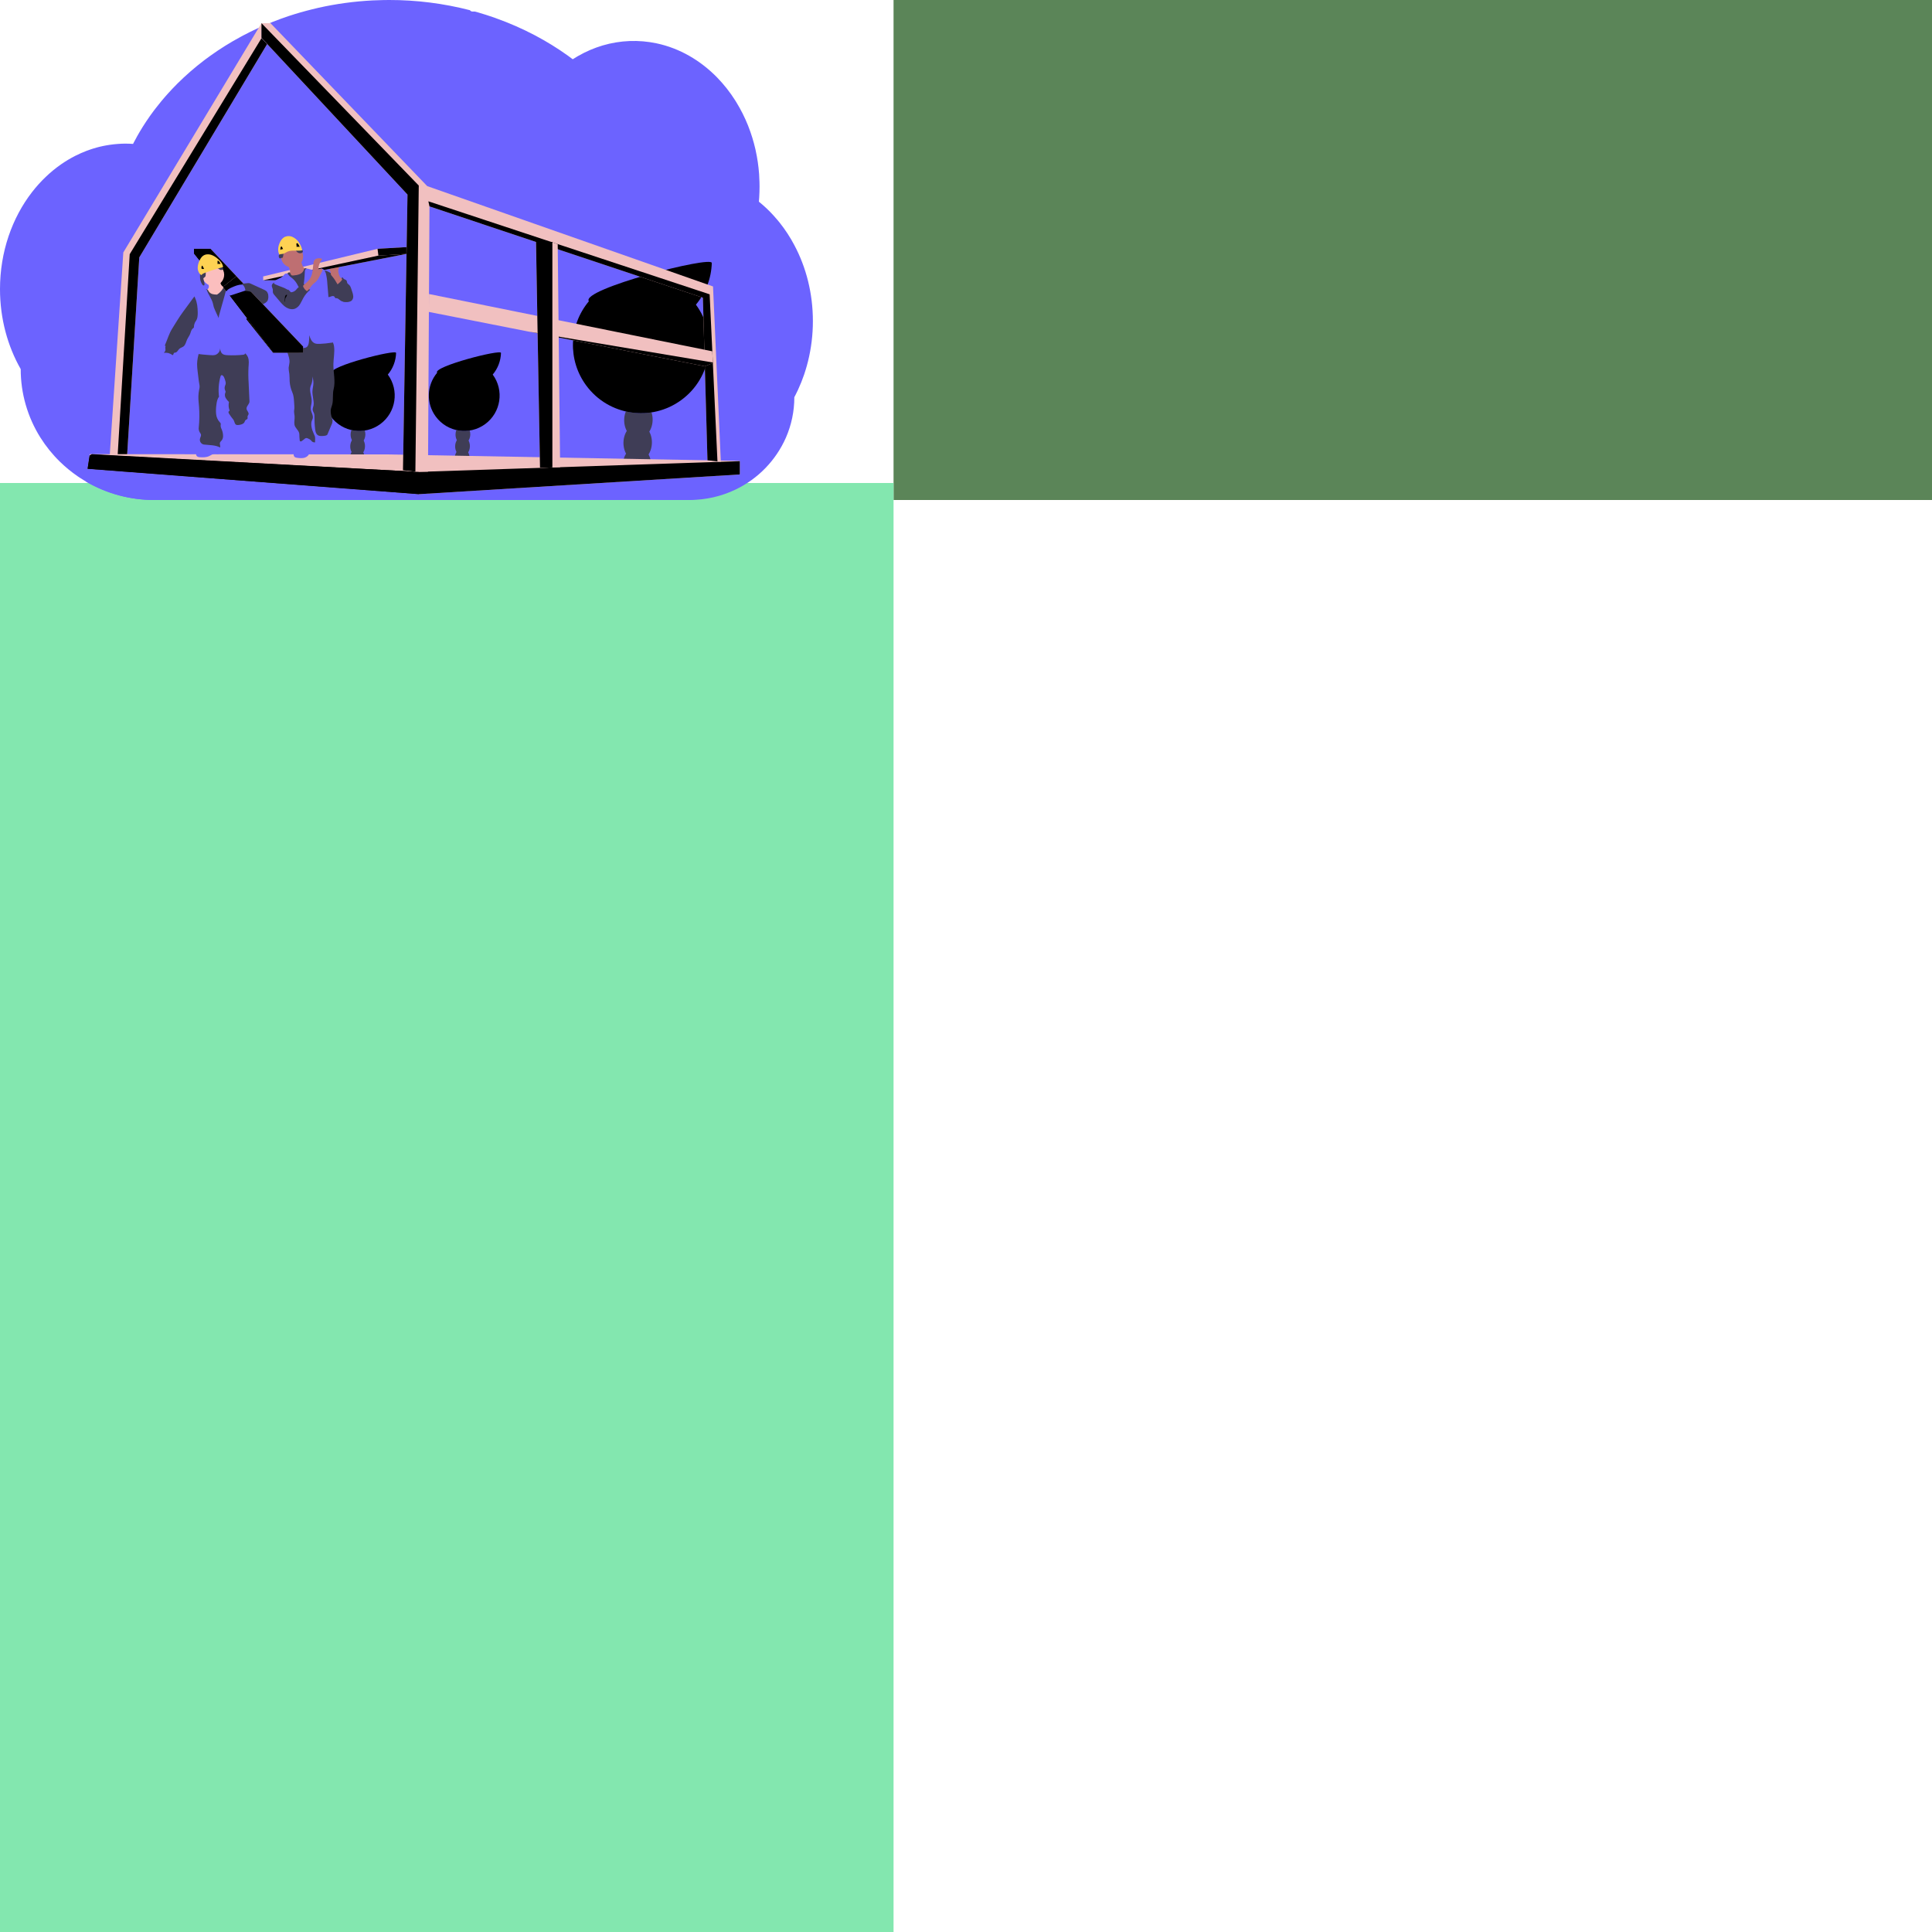 <?xml version="1.0" encoding="UTF-8" standalone="no"?>
<!DOCTYPE svg PUBLIC "-//W3C//DTD SVG 1.1//EN" "http://www.w3.org/Graphics/SVG/1.1/DTD/svg11.dtd">
<svg version="1.1" xmlns="http://www.w3.org/2000/svg" xmlns:xlink="http://www.w3.org/1999/xlink" preserveAspectRatio="xMidYMid meet" viewBox="0 0 640 640" width="640" height="640"><defs><path d="M256.73 161.47C259.14 161.22 260.71 163.4 261.71 165.3C261.79 165.44 262.02 165.34 261.94 165.2C260.9 163.2 259.23 160.93 256.69 161.22C256.52 161.23 256.56 161.49 256.73 161.47Z" id="a7R6VvZZcD"></path><path d="M256.73 161.47C259.14 161.22 260.71 163.4 261.71 165.3C261.79 165.44 262.02 165.34 261.94 165.2C260.9 163.2 259.23 160.93 256.69 161.22C256.52 161.23 256.56 161.49 256.73 161.47Z" id="b1kIxQNBiL"></path><path d="M640 0L640 165.63L296 165.63L296 0L640 0Z" id="c1hk9uG6HS"></path><path d="M296 160L296 640L0 640L0 160L296 160Z" id="mWAKBluBI"></path><path d="M267.66 119.7C267.12 121.9 266.53 123.58 266.4 124.01C265.81 125.74 265.13 127.45 264.36 129.11C263.78 130.37 263.25 131.34 263.13 131.58C263.14 136.19 262.19 140.74 260.35 144.96C257.02 152.52 251.08 158.64 243.62 162.19C238.95 164.42 233.85 165.59 228.68 165.62C210.92 165.62 68.88 165.62 51.12 165.62C43.22 165.64 35.46 163.56 28.62 159.61C28.61 159.6 28.53 159.55 28.52 159.55C27.06 158.69 25.95 157.92 25.67 157.74C23.59 156.3 21.63 154.69 19.82 152.92C17.37 150.53 15.22 147.85 13.39 144.96C9.12 138.16 6.85 130.3 6.86 122.27C2.53 114.67 0 105.56 0 95.78C0 83.43 4.01 72.17 10.61 63.64C11.99 61.86 13.49 60.19 15.12 58.63C16.72 57.09 18.44 55.68 20.27 54.41C21.73 53.4 23.26 52.48 24.84 51.67C25.5 51.33 26.17 51.01 26.84 50.72C27.43 50.46 28.03 50.21 28.64 49.98C29.73 49.57 30.62 49.3 30.85 49.22C31.96 48.87 32.83 48.67 33.05 48.61C34.65 48.22 35.98 48.04 36.31 47.98C37.22 47.84 38.14 47.75 39.05 47.68C39.78 47.62 40.51 47.59 41.25 47.58C41.29 47.58 41.61 47.58 41.65 47.58C42.46 47.58 43.27 47.62 44.08 47.67C44.16 47.5 44.25 47.33 44.34 47.16C44.66 46.55 44.99 45.94 45.32 45.35C45.32 45.34 45.32 45.34 45.32 45.33C45.38 45.23 45.44 45.13 45.5 45.02C45.77 44.54 46.05 44.06 46.33 43.58C46.47 43.35 46.6 43.13 46.73 42.92C46.76 42.87 46.79 42.81 46.83 42.76C47.03 42.42 47.2 42.15 47.24 42.08C47.95 40.95 48.68 39.84 49.45 38.75C49.56 38.59 49.63 38.49 49.64 38.47C49.76 38.31 49.87 38.14 50 37.97C50.32 37.53 50.64 37.09 50.97 36.65C51.2 36.34 51.43 36.03 51.67 35.74C52.56 34.6 53.32 33.68 53.5 33.45C54.44 32.31 55.26 31.42 55.45 31.2C55.54 31.09 55.63 30.99 55.73 30.89C55.79 30.82 56.12 30.47 56.71 29.83C56.71 29.83 56.71 29.83 56.71 29.83C56.75 29.78 56.79 29.73 56.84 29.68C56.84 29.68 56.84 29.68 56.84 29.68C56.96 29.56 57.07 29.43 57.19 29.31C57.72 28.76 58.26 28.21 58.79 27.67C61.54 24.94 64.47 22.39 67.55 20.04C67.67 19.95 67.8 19.85 67.92 19.76C68.5 19.33 69.09 18.89 69.68 18.47C72.92 16.14 76.31 14.03 79.83 12.14C80.07 12 80.32 11.87 80.57 11.74C83.72 10.07 86.96 8.58 90.28 7.27C92.09 6.55 93.94 5.88 95.8 5.26C97.04 4.86 98.28 4.47 99.54 4.11C102.5 3.26 104.9 2.73 105.49 2.58C111.38 1.26 117.36 0.45 123.38 0.14C126.12 0 128.37 0.01 128.93 0C137.95 -0.01 146.94 1.13 155.68 3.38C155.86 3.66 156.18 3.82 156.51 3.82C156.58 3.82 157.2 3.82 157.28 3.82C157.61 3.91 157.94 4 158.28 4.09C160.14 4.63 161.98 5.22 163.79 5.85C164.06 5.95 164.21 6.01 164.24 6.02C168.71 7.61 173.06 9.52 177.26 11.73C181.04 13.73 184.68 15.97 188.15 18.46C188.95 19.04 189.57 19.51 189.73 19.63C190.68 19.02 191.46 18.58 191.66 18.46C194.18 17.03 196.85 15.89 199.63 15.06C205.44 13.34 211.59 13.1 217.52 14.36C225.12 15.98 232 19.98 237.56 25.67C239.82 28 241.84 30.55 243.57 33.3C243.7 33.5 243.82 33.69 243.94 33.9C245.43 36.33 246.71 38.88 247.77 41.52C247.81 41.62 247.85 41.71 247.88 41.81C248.86 44.29 249.64 46.84 250.24 49.44C250.26 49.57 250.3 49.7 250.32 49.83C250.88 52.34 251.25 54.89 251.45 57.46C251.45 57.55 251.45 57.64 251.47 57.74C251.61 59.73 251.6 61.36 251.61 61.76C251.61 62.98 251.57 64.18 251.5 65.37C251.5 65.5 251.48 65.64 251.47 65.77C251.45 66.12 251.42 66.46 251.39 66.81C253.13 68.21 254.77 69.76 256.27 71.42C257.27 72.51 258.01 73.45 258.21 73.68C260.11 76.06 261.78 78.61 263.19 81.31C267.06 88.61 269.28 97.19 269.28 106.38C269.28 110.87 268.74 115.34 267.66 119.7Z" id="b8ShTvnq4"></path><path d="M228.68 165.63C210.92 165.63 68.88 165.63 51.12 165.63C43.22 165.65 35.46 163.57 28.62 159.61C28.61 159.61 28.53 159.56 28.52 159.56C31.21 158.57 36.08 157.66 42.71 156.83C42.71 156.83 42.71 156.83 42.71 156.83C42.89 156.81 42.99 156.79 43.01 156.79C45.98 156.43 49.3 156.08 52.93 155.76C53.02 155.76 53.12 155.74 53.21 155.73C53.21 155.73 53.21 155.73 53.21 155.73C57.53 155.35 61.48 155.08 62.4 155.01C62.51 155.01 62.61 154.99 62.71 154.99C63.96 154.9 65.24 154.81 66.55 154.73L66.55 154.73C66.85 154.71 67.01 154.7 67.05 154.7C76.55 154.11 87.35 153.64 99.06 153.33C99.06 153.33 99.07 153.33 99.07 153.33C101.53 153.26 103.54 153.22 104.04 153.21C106.84 153.14 109.13 153.1 109.7 153.09C111.15 153.06 112.63 153.04 114.11 153.01C114.11 153.01 114.14 153.01 114.14 153.01C120.82 152.91 127.71 152.86 134.76 152.86C152.2 152.86 168.68 153.18 183.28 153.75C183.28 153.75 183.31 153.75 183.32 153.75C185.56 153.84 187.77 153.93 189.92 154.03C190.1 154.04 191.56 154.11 191.75 154.12C194.17 154.23 196.53 154.36 198.83 154.49C198.83 154.49 198.83 154.49 198.83 154.49C225.88 156.03 243.45 158.53 243.45 161.35C243.45 162.91 238.07 164.37 228.68 165.63Z" id="d10eWFQ2r6"></path><path d="M155.45 152.55C153.06 152.17 151.13 151.93 150.65 151.86C150.65 151.8 150.65 151.73 150.65 151.66C150.66 150.98 150.86 150.31 151.22 149.72C151.69 148.98 152.4 148.51 153.19 148.54C153.98 148.56 154.67 149.07 155.09 149.84C155.41 150.45 155.56 151.13 155.53 151.81C155.52 152.06 155.5 152.3 155.45 152.55Z" id="b2jV0JCN1z"></path><path d="M153.32 144.63C154.67 144.67 155.72 146.14 155.66 147.91C155.61 149.67 154.47 151.07 153.12 151.03C151.77 150.99 150.72 149.52 150.77 147.75C150.83 145.98 151.97 144.58 153.32 144.63Z" id="ai1hKmhkH"></path><path d="M153.44 140.71C154.79 140.76 155.84 142.22 155.79 143.99C155.73 145.76 154.59 147.16 153.24 147.12C151.89 147.07 150.84 145.6 150.9 143.84C150.95 142.07 152.09 140.67 153.44 140.71Z" id="b6fCpCbjgI"></path><path d="M153.57 136.8C154.92 136.84 155.97 138.31 155.91 140.08C155.85 141.85 154.71 143.24 153.36 143.2C152.01 143.16 150.96 141.69 151.02 139.92C151.08 138.15 152.22 136.76 153.57 136.8Z" id="b1mAac6NGL"></path><path d="M153.69 132.88C155.04 132.93 156.09 134.39 156.03 136.16C155.98 137.93 154.84 139.33 153.49 139.29C152.14 139.24 151.09 137.78 151.14 136.01C151.2 134.24 152.34 132.84 153.69 132.88Z" id="b3tQgn6Kc"></path><path d="M144.4 107.63C144.83 107.58 146.98 107.29 150.86 106.78C146.69 106.68 144.37 106.62 143.9 106.61C142.65 103.64 142.68 100.28 143.97 97.32C144.59 97.66 147.64 99.38 153.15 102.45C148.11 98.5 145.31 96.3 144.75 95.86C148.15 90.35 155.37 88.65 160.88 92.05C166.39 95.46 168.09 102.68 164.69 108.19C164.39 108.68 164.05 109.14 163.68 109.58C164.18 110.26 164.61 110.99 164.95 111.76C164.39 112.03 161.56 113.39 156.47 115.83C161.87 114.2 164.87 113.3 165.47 113.12C166.62 116.92 165.77 121.04 163.22 124.08C167.06 129.29 165.95 136.63 160.74 140.47C155.53 144.31 148.19 143.2 144.35 137.99C141.13 133.63 141.32 127.64 144.8 123.49C141.59 119.14 141.78 113.15 145.26 109C144.94 108.57 144.65 108.11 144.4 107.63Z" id="dNUkYeoze"></path><path d="M163.22 124.08C167.06 129.29 165.95 136.63 160.74 140.47C155.53 144.31 148.19 143.2 144.35 137.99C141.13 133.63 141.32 127.64 144.8 123.49C143.3 121.45 166 115.6 165.96 116.91C165.88 119.54 164.92 122.07 163.22 124.08Z" id="bDsQOIlbZ"></path><path d="M120.7 152.55C118.31 152.17 116.38 151.93 115.9 151.86C115.9 151.8 115.9 151.73 115.9 151.66C115.91 150.98 116.11 150.31 116.47 149.72C116.94 148.98 117.65 148.51 118.44 148.54C119.23 148.56 119.91 149.07 120.34 149.84C120.66 150.45 120.81 151.13 120.78 151.81C120.77 152.06 120.75 152.3 120.7 152.55Z" id="k7ZdAps0BL"></path><path d="M118.57 144.63C119.92 144.67 120.97 146.14 120.91 147.91C120.85 149.67 119.71 151.07 118.36 151.03C117.01 150.99 115.96 149.52 116.02 147.75C116.08 145.98 117.22 144.58 118.57 144.63Z" id="d5A7OYDSCk"></path><path d="M118.69 140.71C120.04 140.76 121.09 142.22 121.03 143.99C120.98 145.76 119.84 147.16 118.49 147.12C117.14 147.07 116.09 145.61 116.14 143.84C116.2 142.07 117.34 140.67 118.69 140.71Z" id="bOSzyiWF8"></path><path d="M118.81 136.8C120.16 136.84 121.21 138.31 121.16 140.08C121.1 141.85 119.96 143.24 118.61 143.2C117.26 143.16 116.21 141.69 116.27 139.92C116.32 138.16 117.46 136.76 118.81 136.8Z" id="b2cHkbMa6"></path><path d="M118.94 132.89C120.29 132.93 121.34 134.4 121.28 136.16C121.22 137.93 120.08 139.33 118.73 139.29C117.38 139.25 116.33 137.78 116.39 136.01C116.45 134.24 117.59 132.84 118.94 132.89Z" id="a3HkaUk7Ld"></path><path d="M109.65 107.63C110.08 107.58 112.23 107.29 116.11 106.78C111.94 106.68 109.62 106.62 109.15 106.61C107.9 103.64 107.92 100.28 109.22 97.32C109.84 97.66 112.89 99.38 118.4 102.45C113.36 98.5 110.55 96.3 109.99 95.86C113.4 90.35 120.62 88.65 126.13 92.05C131.64 95.46 133.34 102.68 129.94 108.19C129.64 108.68 129.3 109.14 128.93 109.58C129.43 110.26 129.86 110.99 130.2 111.76C129.64 112.03 126.81 113.39 121.72 115.83C127.12 114.2 130.12 113.3 130.71 113.12C131.87 116.92 131.02 121.04 128.47 124.08C132.31 129.29 131.2 136.63 125.99 140.47C120.78 144.31 113.44 143.2 109.59 137.99C106.38 133.63 106.57 127.64 110.05 123.49C106.84 119.14 107.03 113.15 110.51 109C110.19 108.57 109.9 108.11 109.65 107.63Z" id="gvahMo575"></path><path d="M128.47 124.08C132.31 129.29 131.2 136.63 125.99 140.47C120.78 144.31 113.44 143.2 109.59 137.99C106.38 133.63 106.57 127.64 110.05 123.49C108.55 121.45 131.25 115.6 131.21 116.91C131.13 119.54 130.17 122.07 128.47 124.08Z" id="a4Q7dyX45U"></path><path d="M215.54 155.7C210.94 154.97 207.21 154.52 206.28 154.39C206.28 154.27 206.28 154.14 206.28 154.01C206.31 152.69 206.69 151.4 207.38 150.28C208.3 148.85 209.67 147.95 211.19 147.99C212.7 148.04 214.02 149.03 214.84 150.51C215.46 151.68 215.76 152.99 215.7 154.31C215.69 154.78 215.63 155.25 215.54 155.7Z" id="an4c9pS9e"></path><path d="M211.44 140.47C214.04 140.55 216.06 143.38 215.95 146.79C215.85 150.19 213.65 152.88 211.05 152.8C208.45 152.72 206.43 149.89 206.53 146.49C206.64 143.08 208.84 140.39 211.44 140.47Z" id="fh8wCaFoU"></path><path d="M211.68 132.94C214.28 133.02 216.3 135.85 216.19 139.25C216.08 142.66 213.89 145.35 211.29 145.27C208.69 145.18 206.66 142.36 206.77 138.95C206.88 135.55 209.08 132.85 211.68 132.94Z" id="ikb13Lbih"></path><path d="M211.92 125.4C214.52 125.48 216.54 128.31 216.43 131.72C216.32 135.12 214.13 137.81 211.53 137.73C208.93 137.65 206.9 134.82 207.01 131.42C207.12 128.01 209.32 125.32 211.92 125.4Z" id="d3t22BsvLw"></path><path d="M211.87 117.53C214.48 117.61 216.5 120.43 216.4 123.84C216.3 127.24 214.11 129.94 211.5 129.86C208.9 129.79 206.87 126.96 206.98 123.55C207.08 120.15 209.27 117.45 211.87 117.53Z" id="c2h8IyDm2e"></path><path d="M194.27 69.27C195.1 69.16 199.24 68.61 206.71 67.63C198.67 67.43 194.21 67.33 193.32 67.3C190.9 61.58 190.95 55.11 193.45 49.42C194.63 50.08 200.52 53.37 211.11 59.3C201.41 51.68 196.02 47.45 194.94 46.6C201.52 36.01 215.43 32.76 226.02 39.34C236.61 45.91 239.86 59.83 233.29 70.42C232.72 71.33 232.09 72.2 231.4 73.02C232.36 74.33 233.18 75.73 233.84 77.22C232.76 77.74 227.31 80.35 217.52 85.06C227.9 81.93 233.67 80.19 234.83 79.84C237.04 87.14 235.42 95.07 230.52 100.91C237.92 110.95 235.78 125.08 225.74 132.47C215.71 139.86 201.58 137.72 194.18 127.69C188 119.3 188.37 107.77 195.06 99.79C188.89 91.41 189.25 79.88 195.94 71.9C195.32 71.06 194.77 70.18 194.27 69.27Z" id="b1E8w30Ro8"></path><path d="M230.53 100.92C237.93 110.95 235.79 125.08 225.75 132.47C215.72 139.87 201.59 137.73 194.19 127.69C188.01 119.31 188.38 107.78 195.07 99.8C192.16 95.86 235.87 84.59 235.79 87.12C235.64 92.18 233.79 97.04 230.53 100.92Z" id="a7rHIqoCdm"></path><path d="M38.48 154.71L41.87 154.71L46.14 85.26L88.48 14.61L86.64 12.63L86.64 7.63L40.85 83.62L36.09 154.72L36.09 154.72L38.48 154.71Z" id="d8IJsoolGH"></path><path d="M41.87 154.71L46.14 85.26L88.48 14.61L86.64 12.63L42.97 84.2L38.74 154.71L38.74 154.71L41.87 154.71Z" id="b10bPrkju"></path><path d="M138.72 163.69L138.82 163.7L244.99 157.17L245.07 157.16L245.07 152.68L128.08 150.53L30.48 150.44L29.77 150.44L29.69 150.94L29.02 155.29L29.02 155.29L138.72 163.69Z" id="e1kFBGYIPL"></path><path d="M138.72 163.69L138.82 163.7L244.99 157.17L245.07 157.08L245.07 152.77L244.97 152.77L138.72 156.32L30.48 150.44L30.46 150.44L30.27 150.56L29.69 150.94L29.02 155.29L29.02 155.29L138.72 163.69Z" id="dIIHmgJC8"></path><path d="M138.72 163.69L138.72 156.32L30.27 150.56L29.69 150.94L29.02 155.29L29.02 155.29L138.72 163.69Z" id="b1p207A62p"></path><path d="M134.99 64.45L133.49 155.76L137.6 156.26L137.67 156.27L141.78 156.27L142.27 68.37L232.84 98.62L234.36 152.48L237.67 152.85L238.79 152.98L236.2 94.89L141.52 61.65L89.61 7.68L86.62 7.68L86.62 12.54L86.62 12.54L134.99 64.45Z" id="bF5XjWgQJ"></path><path d="M142.27 68.37L232.84 98.62L234.36 152.48L237.67 152.85L235.08 97.5L141.9 66.69L141.9 66.69L142.27 68.37Z" id="b1f9z0JmKb"></path><path d="M134.99 64.45L133.49 155.76L137.6 156.26L138.72 61.46L86.62 7.68L86.62 12.54L86.62 12.54L134.99 64.45Z" id="d6VbJUvgL"></path><path d="M175.29 109.88L175.3 109.88L233.48 121.34L236.14 120.27L236.13 120.08L235.96 116.37L142.11 97.4L142.07 103.33L142.07 103.33L175.29 109.88Z" id="aMzEmXQDr"></path><path d="M233.48 121.34L236.14 120.27L236.13 120.08L175.3 109.88L175.3 109.88L233.48 121.34Z" id="c4oCoKXoE"></path><path d="M178.43 129.61L178.89 154.98L182.98 154.84L185.55 154.76L184.75 80.86L182.98 80.27L182.59 80.15L177.53 80.15L177.53 80.15L178.43 129.61Z" id="aAeYpYFL6"></path><path d="M177.56 80.15L178.43 129.61L178.89 154.98L182.98 154.84L182.98 80.13L177.56 80.13L177.56 80.13L177.56 80.15Z" id="b26hUhBs4N"></path><path d="M113.46 92.78C113.7 92.91 113.93 93.06 114.15 93.22C114.4 93.45 114.63 93.7 114.83 93.98C115.81 95.24 116.72 96.72 116.62 98.32C116.63 98.79 116.44 99.24 116.11 99.58C115.71 99.92 115.13 99.94 114.6 99.94C114.02 99.94 113.41 99.94 112.92 99.64C112.42 99.34 112 98.76 111.41 98.78C111.33 98.79 111.24 98.79 111.16 98.78C110.96 98.71 110.92 98.44 110.78 98.28C110.55 97.97 110.07 98.05 109.71 98.18C109.35 98.31 108.96 98.51 108.6 98.36C108.4 98.25 108.23 98.08 108.12 97.88C107.27 96.5 107.09 94.86 106.93 93.26C106.83 92.29 106.08 88.99 108.15 89.74C109.07 90.07 109.92 90.73 110.75 91.21C111.3 91.52 112.92 92.46 113.46 92.78Z" id="b1H6oRxKZ"></path><path d="M112.67 93.05C113.01 92.75 113.23 92.33 113.28 91.87C113.51 91.8 113.63 92.1 113.77 92.28C114.03 92.59 114.55 92.59 114.78 92.92C114.95 93.15 114.91 93.47 115.02 93.72C115.17 94.06 115.54 94.23 115.79 94.5C116.03 94.8 116.2 95.14 116.3 95.5C116.33 95.62 116.63 96.52 116.67 96.63C116.85 97.1 116.97 97.59 117.01 98.09C117.06 98.59 116.9 99.09 116.58 99.48C116.08 100.02 115.25 100.08 114.52 100.06C114.28 100.07 114.03 100.04 113.8 99.98C113.15 99.78 112.74 99.12 112.57 98.47C112.4 97.81 112.41 97.12 112.31 96.45C112.2 95.79 112.01 95.15 111.74 94.54C111.54 94.06 110.99 93.35 111 92.85C111.16 92.85 111.28 93 111.42 93.1C111.8 93.38 112.31 93.36 112.67 93.05Z" id="c4Q18yrrPA"></path><path d="M112.05 89.78C112.05 89.1 112.37 88.45 112.68 87.84C112.42 87.88 110.33 88.16 110.07 88.2C109.75 88.24 109.4 88.3 109.22 88.57C109.08 88.83 109.08 89.15 109.22 89.41C109.35 89.67 109.46 89.94 109.53 90.23C109.54 90.47 109.57 90.72 109.62 90.96C109.7 91.14 109.81 91.3 109.95 91.43C110.7 92.26 111.26 93.24 111.82 94.2C111.8 94.18 113.39 92.94 113.33 92.54C113.29 92.31 112.83 92.04 112.69 91.82C112.49 91.5 112.33 91.15 112.24 90.79C112.13 90.46 112.07 90.13 112.05 89.78Z" id="eEwL4kJio"></path><path d="M134.64 84.11L96.08 91.63L94.08 92.84L87.18 92.84L87.18 91.57L125.07 82.42L134.64 81.86L134.64 81.86L134.64 84.11Z" id="b1KK07xeIt"></path><path d="M96.08 91.63L94.08 92.84L87.18 92.84L125.35 84.67L134.64 84.11L134.64 84.11L96.08 91.63Z" id="g3FfibYXew"></path><path d="M100.05 145.01C99.92 145.07 99.8 145.16 99.71 145.27C99.48 145.59 99.63 146.03 99.65 146.43C99.7 147.39 98.94 148.18 98.25 148.85C97.88 149.21 97.5 149.6 97.33 150.09C97.16 150.58 97.29 151.21 97.74 151.46C97.93 151.56 98.14 151.62 98.36 151.64C99.09 151.78 99.84 151.8 100.58 151.7C101.31 151.56 102.02 151.14 102.34 150.47C102.4 150.29 102.5 150.12 102.64 149.99C103.04 149.67 103.65 150.04 104.11 149.81C104.49 149.63 104.51 149.33 104.51 148.94C104.52 147.87 104.36 146.65 103.68 145.78C102.8 144.71 101.29 144.39 100.05 145.01Z" id="a1n3VYpVyJ"></path><path d="M109.53 148.08C109.55 148.54 109.56 149.03 109.31 149.41C109.07 149.8 108.58 150 108.12 150.1C107.17 150.3 106.06 150.11 105.45 149.35C104.98 148.78 104.88 147.98 104.97 147.23C105.04 146.62 105.2 145.9 104.75 145.46C104.64 145.34 104.49 145.26 104.39 145.14C104.16 144.86 104.19 144.44 104.32 144.09C104.48 143.77 104.6 143.42 104.68 143.06C104.7 142.89 107.77 143.18 108.06 143.32C108.44 143.51 108.38 143.83 108.5 144.21C108.66 144.75 108.97 145.23 109.17 145.74C109.45 146.48 109.49 147.29 109.53 148.08Z" id="c192QNebte"></path><path d="M110.66 114.77C110.92 116.73 110.47 118.7 110.44 120.67C110.4 123.44 111.2 126.25 110.52 128.93C110.11 130.53 110.46 132.36 110.07 133.97C109.96 134.45 109.75 134.91 109.64 135.39C109.41 136.43 109.65 137.52 109.97 138.53C110.08 138.81 110.14 139.09 110.17 139.39C110.15 139.84 110.04 140.28 109.83 140.68C109.7 141 108.6 143.6 108.46 143.92C108.31 144.28 107.71 144.34 107.32 144.39C106.59 144.48 105.78 144.54 105.2 144.09C104.62 143.64 104.48 142.88 104.4 142.18C104.22 140.83 104.15 139.47 104.17 138.1C104.19 137.75 104.16 137.39 104.07 137.05C103.95 136.65 103.67 136.32 103.6 135.9C103.5 135.37 103.77 134.84 103.87 134.3C103.94 133.81 103.93 133.31 103.85 132.82C103.76 132.09 103.66 131.35 103.54 130.63C103.38 129.61 103.61 128.61 103.77 127.59C103.92 126.63 103.73 125.65 103.54 124.7C103.56 125.47 103.46 126.24 103.25 126.99C103.13 127.35 102.96 127.7 102.85 128.07C102.39 129.73 103.39 131.48 103.24 133.2C103.18 134 102.86 134.8 102.95 135.59C103.01 136.17 103.28 136.7 103.47 137.26C103.65 137.81 103.75 138.44 103.47 138.96C102.72 140.36 103.28 142.27 103.95 143.71C104.08 143.97 104.2 144.23 104.3 144.51C104.49 145.15 104.33 145.85 104.38 146.53C103.99 146.59 103.6 146.47 103.31 146.21C103.21 146.1 103.13 145.98 103.03 145.87C102.75 145.61 102.43 145.4 102.07 145.27C101.86 145.15 101.63 145.1 101.39 145.11C101.14 145.18 100.91 145.32 100.74 145.52C100.51 145.72 100.27 145.9 100.02 146.06C99.91 146.15 99.78 146.2 99.65 146.23C99.51 146.25 99.38 146.18 99.32 146.06C99.3 146.02 99.29 145.98 99.29 145.94C99.21 145.25 99.16 144.55 99.16 143.86C99.16 142.66 97.72 141.84 97.54 140.66C97.4 139.7 97.67 138.73 97.58 137.77C97.53 137.28 97.4 136.79 97.41 136.3C97.41 135.98 97.48 135.66 97.51 135.35C97.53 134.99 97.52 134.64 97.49 134.29C97.48 134.18 97.43 133.29 97.42 133.18C97.35 132.09 97.27 130.98 96.84 129.98C96.33 128.82 96.03 127.57 95.95 126.31C95.91 125.51 95.94 124.71 95.85 123.9C95.76 123.18 95.58 122.46 95.63 121.73C95.68 121.17 95.86 120.63 95.9 120.06C95.99 118.98 95.58 117.93 95.26 116.89C94.94 115.86 94.7 114.71 95.12 113.71C95.18 113.55 95.28 113.4 95.42 113.29C95.58 113.18 95.76 113.11 95.95 113.09C99.88 112.26 103.9 112.01 107.89 112.32C108.54 112.36 109.18 112.56 109.73 112.9C110.34 113.29 110.57 114.06 110.66 114.77Z" id="a58yvWyWF8"></path><path d="M96.76 81.29C94.73 81.29 93.09 82.93 93.09 84.95C93.09 86.98 94.73 88.62 96.76 88.62C98.78 88.62 100.42 86.98 100.42 84.95C100.42 82.93 98.78 81.29 96.76 81.29Z" id="epQvDzyDh"></path><path d="M96.05 90.17C95.99 90.31 95.91 90.45 95.81 90.57C95.45 91.03 95.06 91.45 94.63 91.84C94.85 92.33 95.24 92.71 95.73 92.93C96.21 93.13 96.72 93.28 97.24 93.36C97.5 93.43 97.77 93.44 98.04 93.41C98.28 93.35 98.51 93.25 98.72 93.1C98.92 92.98 100.55 92.01 100.76 91.88C101.06 91.72 101.35 91.51 101.6 91.27C101.98 90.89 102.19 90.38 102.19 89.84C102.2 89.75 102.18 89.65 102.12 89.57C102.04 89.5 101.94 89.46 101.84 89.46C101.12 89.3 100.56 88.72 100.24 88.06C99.95 87.38 99.76 86.67 99.68 85.94C99.47 86.05 97.73 86.97 97.51 87.08C97.19 87.25 96.87 87.43 96.54 87.57C96.33 87.67 95.9 87.75 95.74 87.94C95.46 88.3 95.97 89.1 96.05 89.53C96.1 89.74 96.1 89.96 96.05 90.17Z" id="a2zS5sfqrn"></path><path d="M93.95 92.13C93.8 92.59 93.95 93.07 94.07 93.52C94.67 95.45 95.13 97.42 95.45 99.42C95.64 100.79 95.71 102.18 95.8 103.57C95.99 106.4 96.27 110.91 96.65 113.72C98.02 113.79 99.35 113.39 100.71 113.24C103.26 112.97 105.87 113.59 108.36 113.01C107.76 110.63 107.16 106.55 106.55 104.17C106.29 103.23 106.1 102.27 106 101.3C105.95 100.61 105.98 99.91 105.99 99.2C106.01 97.83 105.93 96.46 105.86 95.09C105.77 93.49 105.69 91.89 105.31 90.32C105.28 90.12 105.19 89.94 105.04 89.8C104.81 89.63 104.51 89.69 104.24 89.73C103.41 89.83 102.57 89.63 101.87 89.16C101.57 88.96 101.16 88.71 100.88 88.94C100.76 89.07 100.68 89.24 100.65 89.42C100.4 90.08 99.88 90.59 99.22 90.83C98.57 91.07 97.89 91.21 97.2 91.25C96.98 91.3 96.76 91.27 96.57 91.18C96.24 90.98 96.22 90.26 95.81 90.22C95.45 90.18 94.89 90.95 94.65 91.18C94.34 91.43 94.1 91.76 93.95 92.13Z" id="dSexwT12r"></path><path d="M98.23 93.79C97.81 93.12 97.27 92.53 96.65 92.05C96.33 91.84 96.04 91.6 95.79 91.32C95.57 91.06 95.41 90.7 95.08 90.6C94.8 90.54 94.51 90.62 94.31 90.81C94.11 91 93.91 91.2 93.74 91.42C92.77 92.42 91.06 92.56 90.29 93.72C90.09 93.97 89.95 94.26 89.89 94.58C89.66 96.27 90.1 97.98 91.11 99.36C91.3 99.68 91.6 99.92 91.95 100.04C91.9 100.47 91.96 100.9 92.12 101.3C92.54 102.75 93.06 104.16 93.67 105.54C93.53 106.08 93.42 106.63 93.37 107.18C93.21 108.58 93.36 110 93.2 111.4C93.08 112.54 92.75 113.65 92.74 114.8C92.74 114.98 92.75 115.2 92.91 115.29C92.99 115.34 93.09 115.36 93.18 115.35C93.46 115.36 95.71 115.43 95.99 115.44C97.63 115.48 99.27 115.53 100.88 115.23C101.1 115.2 101.3 115.13 101.5 115.04C102.04 114.73 102.22 114.05 102.31 113.44C102.42 112.64 102.47 111.84 102.44 111.04C102.78 112.12 103.19 113.23 104.22 113.7C104.76 113.95 105.38 113.93 105.98 113.91C107.27 113.86 108.55 113.72 109.82 113.52C110.1 113.55 110.35 113.36 110.38 113.08C110.39 113.03 110.39 112.98 110.38 112.93C110.38 112.81 110.39 111.81 110.39 111.68C110.42 109.15 109.79 106.72 109.55 104.2C109.47 103.4 109.48 102.6 109.28 101.82C109.2 101.49 109.08 101.17 109.01 100.84C108.95 100.52 108.91 100.19 108.9 99.87C108.88 99.62 108.74 97.6 108.72 97.35C108.64 96.19 108.52 95.07 108.43 93.9C108.38 92.77 108.21 91.65 107.94 90.55C107.74 89.87 107.32 89.09 106.61 89C106.23 88.96 105.86 89.13 105.49 89.24C104.6 89.53 103.64 89.52 102.75 89.23C102.47 89.12 102.19 89.05 101.89 89C101.59 88.96 101.3 89.09 101.11 89.33C101.02 89.51 100.98 89.71 100.99 89.91C100.88 92.19 100.69 94.54 100.06 96.76C99.21 95.96 98.84 94.78 98.23 93.79Z" id="bQ7yLasHq"></path><path d="M92.88 93.88C92.35 93.6 91.74 93.39 91.15 93.5C90.56 93.6 90.01 94.12 90.03 94.72C90.05 95.09 90.28 95.42 90.35 95.79C90.43 96.2 90.31 96.64 90.44 97.03C90.54 97.3 90.7 97.53 90.9 97.74C91.06 97.93 92.35 99.46 92.52 99.65C93.2 100.45 93.89 101.27 94.77 101.82C95.65 102.37 96.8 102.63 97.77 102.24C98.46 101.92 99.03 101.39 99.41 100.73C99.81 100.09 100.09 99.39 100.47 98.73C101.06 97.67 101.83 96.74 102.76 95.96C102.28 95.83 101.68 95.66 101.38 95.27C101.3 95.15 101.23 95.02 101.17 94.88C101.13 94.8 100.83 94.16 100.8 94.08C100.54 94.06 100.29 94.16 100.11 94.34C99.95 94.52 99.78 94.69 99.6 94.86C99.28 95.1 98.84 95.16 98.55 95.44C98.44 95.56 98.33 95.69 98.24 95.82C97.8 96.41 97.12 96.78 96.38 96.83C95.32 95.72 94.24 94.59 92.88 93.88Z" id="a4fxz5idPS"></path><path d="M103.82 87.23C103.85 86.8 104 86.38 104.26 86.04C104.72 85.52 105.53 85.51 106.22 85.58C106.42 85.6 106.67 85.7 106.66 85.9C106.65 85.98 106.61 86.04 106.56 86.1C105.89 86.96 105.5 88.01 105.43 89.1C105.79 89.35 106.34 88.83 106.69 89.1C106.92 89.29 106.81 89.67 106.68 89.94C106.2 90.9 105.79 91.65 105.69 91.84C105.42 92.39 105.07 92.9 104.64 93.34C104.35 93.62 104.01 93.84 103.72 94.11C103.03 94.76 102.62 95.66 101.91 96.29C101.85 96.36 101.77 96.4 101.68 96.41C101.59 96.4 101.51 96.36 101.44 96.3C101.09 96.01 100.79 95.66 100.58 95.26C100.31 94.76 100.35 94.61 100.77 94.26C101.57 93.63 102.34 92.96 102.84 92.05C103.63 90.6 103.6 88.87 103.82 87.23Z" id="biRMItRi"></path><path d="M95.51 95.96C95.57 95.92 95.62 95.87 95.66 95.81C95.92 95.46 96.14 95.08 96.31 94.68C96.34 94.62 96.36 94.56 96.36 94.5C96.36 94.35 96.23 94.24 96.11 94.16C95.46 93.74 94.76 93.41 94.03 93.17C93.43 92.94 92.8 92.74 92.16 92.8C91.67 92.83 91.22 93.06 90.9 93.44C90.45 94.02 91.21 94.2 91.69 94.41C92.8 94.92 94.01 95.21 95.05 95.85C95.19 95.93 95.36 96.03 95.51 95.96Z" id="b1h0dZhAPk"></path><path d="M94.43 100.02C94.49 99.7 94.41 99.35 94.48 99.03C94.58 98.54 95.05 98.17 95.1 97.67C94.22 97.5 94.34 99.2 94.33 99.73C94.32 99.84 94.35 99.95 94.43 100.02Z" id="b2xYISRI"></path><path d="M134.64 84.11L125.35 84.67L125.07 82.42L134.64 81.86L134.64 81.86L134.64 84.11Z" id="a3Ua4qR6Er"></path><path d="M94.1 83.4C94.32 83.05 94.71 82.87 95.09 82.71C95.55 82.5 96.04 82.36 96.54 82.31C97.05 82.26 97.56 82.45 97.91 82.81C98.06 82.98 98.16 83.19 98.3 83.36C98.65 83.78 99.21 83.97 99.74 83.86C100.05 83.79 100.36 83.56 100.34 83.25C100.31 83.06 100.21 82.89 100.07 82.76C100 82.69 99.48 82.11 99.41 82.04C98.67 81.22 97.85 80.34 96.76 80.14C96 79.99 95.22 80.2 94.49 80.44C94.19 80.54 93.86 80.69 93.78 80.98C93.72 81.19 93.81 81.41 93.76 81.62C93.66 82.04 93.13 82.18 92.89 82.52C92.64 82.87 92.72 83.28 92.64 83.67C92.57 84.05 92.37 84.43 92.34 84.82C92.33 85.06 92.45 85.51 92.72 85.6C92.99 85.68 93.29 85.21 93.46 85.5C94.04 85.02 93.7 84.03 94.1 83.4Z" id="c3nBC9ksg"></path><path d="M98.9 80.14C98.36 79.37 97.61 78.78 96.74 78.42C95.86 78.08 94.86 78.16 94.04 78.64C93.44 79.07 92.98 79.65 92.7 80.34C92.1 81.61 91.89 83.17 92.57 84.4C92.85 84.06 93.32 84.21 93.74 84.09C94.26 83.94 94.7 83.6 95.19 83.38C96.69 82.72 98.52 83.25 100.12 82.92C99.93 81.92 99.51 80.97 98.9 80.14Z" id="afHO29xp"></path><path d="M92.92 82.85C92.87 82.44 92.84 81.96 93.13 81.67C93.16 81.63 93.2 81.61 93.25 81.62C93.29 81.63 93.33 81.66 93.34 81.7C93.51 81.96 93.66 82.25 93.77 82.54C93.43 82.46 93.06 82.6 92.86 82.89" id="b1E6ofyGYV"></path><path d="M98.27 81.69C98.22 81.2 98.19 80.93 98.18 80.88C98.17 80.81 98.18 80.74 98.2 80.67C98.27 80.56 98.42 80.52 98.53 80.58C98.65 80.64 98.74 80.74 98.8 80.85C98.99 81.14 99.15 81.45 99.27 81.78C98.9 81.71 98.53 81.71 98.16 81.79" id="cpnbP70lc"></path><path d="M100.31 116.68L98.74 116.79L90.45 116.79L90.45 114.82L100.31 114.82L100.31 114.82L100.31 116.68Z" id="c1s76cru5"></path><path d="M100.31 116.79L90.45 116.79L64.26 83.97L64.26 82.42L69.75 82.42L100.31 114.82L100.31 114.82L100.31 116.79Z" id="c1vKqh87jc"></path><path d="M100.31 116.79L90.45 116.79L64.26 83.97L64.26 82.42L69.75 82.42L100.31 114.82L100.31 114.82L100.31 116.79Z" id="eOVDPkBAM"></path><path d="M100.31 116.79L90.45 116.79L64.26 83.97L64.26 82.42L90.59 114.82L100.31 114.82L100.31 114.82L100.31 116.79Z" id="d2nME63LK4"></path><path d="M67.14 148.51C67.12 148.51 67.11 148.51 67.09 148.51C66.46 148.73 65.78 148.94 65.33 149.43C64.88 149.91 64.79 150.82 65.33 151.21C65.61 151.38 65.92 151.47 66.25 151.46C67.28 151.53 68.36 151.52 69.3 151.08C69.97 150.77 70.61 150.24 71.34 150.29C71.73 150.31 72.13 150.49 72.47 150.31C72.81 150.14 72.91 149.66 72.91 149.25C72.92 148.41 72.79 147.57 72.53 146.76C72.5 146.65 71.05 146.57 70.87 146.53C70.7 146.51 69.29 146.33 69.11 146.3C68.78 146.26 68.06 146.01 67.79 146.29C67.53 146.57 67.69 147.37 67.69 147.71C67.76 148.08 67.51 148.44 67.14 148.51Z" id="i1bn4OPmwF"></path><path d="M78.57 143.2C78.82 143.82 79.13 144.48 79.73 144.78C80.27 145.05 80.94 144.96 81.49 144.7C81.72 144.6 81.93 144.45 82.08 144.25C82.26 143.94 82.34 143.58 82.31 143.22C82.31 142.34 82.26 141.43 81.85 140.64C81.5 139.95 80.9 139.36 80.89 138.6C80.68 138.64 79.01 138.97 78.81 139.01C78.69 139.02 78.59 139.06 78.5 139.13C78.43 139.2 78.39 139.28 78.37 139.38C78.14 140.23 78.09 141.12 78.21 142C78.28 142.41 78.41 142.81 78.57 143.2Z" id="b3RiU85WzY"></path><path d="M53.67 122.44C54.06 123.08 54.86 123.5 55.56 123.24C55.64 123.22 55.7 123.18 55.74 123.11C55.75 123.04 55.74 122.95 55.71 122.88C55.4 122.06 55.42 121.15 55.78 120.34C55.82 120.24 55.92 120.11 56.03 120.15C56.07 120.18 56.11 120.21 56.13 120.26C56.24 120.45 56.3 120.67 56.29 120.89C56.26 121.09 56.25 121.29 56.27 121.5C56.32 121.69 56.53 121.88 56.71 121.79C56.82 121.73 56.89 121.62 56.92 121.5C57.43 120.02 57.2 118.41 56.96 116.87C56.97 116.74 56.87 116.62 56.73 116.61C56.72 116.61 56.71 116.61 56.69 116.62C55.61 116.51 55.02 116.25 54.41 117.25C53.87 118.1 53.34 119.26 53.34 120.28C53.25 121.02 53.29 121.81 53.67 122.44Z" id="bS5d3Fly"></path><path d="M65.29 120.57C65.3 121.42 65.36 122.27 65.48 123.12C65.51 123.32 65.7 124.9 65.72 125.1C65.8 125.77 65.88 126.43 66 127.09C66.08 127.43 66.12 127.78 66.12 128.13C66.1 128.47 66.05 128.81 65.96 129.14C65.82 129.84 65.74 130.56 65.72 131.27C65.69 132.41 65.84 133.56 65.93 134.7C66.1 136.98 66.08 139.27 65.85 141.54C65.75 142.15 65.89 142.78 66.22 143.3C66.36 143.47 66.47 143.65 66.55 143.85C66.72 144.37 66.32 144.89 66.22 145.43C66.08 146.3 66.68 147.12 67.55 147.26C69.38 147.48 71.26 147.38 72.91 148.22C73.08 147.71 72.7 147.13 72.88 146.62C72.99 146.3 73.29 146.09 73.49 145.82C73.77 145.41 73.91 144.92 73.89 144.42C73.89 143.78 73.78 143.14 73.55 142.53C73.35 142.03 73.07 141.53 73.09 140.99C73.09 140.73 73.18 140.45 73.08 140.2C73 140.06 72.9 139.94 72.78 139.84C72.1 139.09 71.68 138.14 71.59 137.13C71.5 136.13 71.53 135.12 71.68 134.12C71.79 133.18 71.95 132.18 72.55 131.44C72.27 129.2 72.43 126.93 73.03 124.75C73.09 124.55 73.18 124.32 73.39 124.27C73.55 124.25 73.72 124.32 73.83 124.44C74.19 124.78 74.36 125.27 74.51 125.73C74.68 126.24 74.86 126.78 74.73 127.29C74.67 127.52 74.56 127.72 74.5 127.94C74.36 128.38 74.38 128.86 74.57 129.29C74.66 129.44 74.71 129.61 74.73 129.79C74.71 129.94 74.66 130.09 74.59 130.23C74.42 130.78 74.49 131.37 74.78 131.86C75.08 132.35 75.44 132.79 75.85 133.17C75.65 134.05 75.7 134.97 76 135.82C76.04 135.89 76.05 135.99 76.03 136.07C75.99 136.16 75.88 136.19 75.8 136.25C75.57 136.44 75.72 136.79 75.87 137.04C76.29 137.71 76.75 138.35 77.26 138.96C77.71 139.51 77.67 140.56 78.35 140.76C78.64 140.82 78.94 140.82 79.22 140.76C79.89 140.66 80.64 140.46 80.97 139.87C81.11 139.62 81.16 139.33 81.37 139.14C81.58 138.96 81.86 138.93 81.97 138.71C82.09 138.49 81.96 138.2 82 137.95C82.04 137.69 82.26 137.49 82.33 137.22C82.5 136.61 81.78 136.1 81.68 135.47C81.54 134.55 82.69 133.87 82.64 132.95C82.54 130.97 82.48 128.97 82.37 126.98C82.25 125.2 82.23 123.42 82.32 121.64C82.4 120.53 82.55 119.37 82.14 118.33C81.56 116.88 79.94 116.06 78.38 115.91C76.82 115.75 75.26 116.12 73.71 116.37C71.15 116.76 68.54 116.82 65.95 116.53C65.63 117.86 65.31 119.21 65.29 120.57Z" id="m2IC6nqS51"></path><path d="M70.59 87.35C68.57 87.35 66.93 88.99 66.93 91.01C66.93 93.04 68.57 94.68 70.59 94.68C72.62 94.68 74.26 93.04 74.26 91.01C74.26 88.99 72.62 87.35 70.59 87.35Z" id="b2TFYqClW"></path><path d="M67.61 96.3C67.48 96.85 67.8 97.41 68.16 97.84C69.7 99.63 72.08 100.45 74.39 99.98C74.83 99.9 75.25 99.72 75.62 99.46C76.11 99.05 76.45 98.48 76.56 97.84C76.66 97.21 76.69 96.57 76.65 95.93C76.66 95.81 76.62 95.68 76.54 95.58C76.45 95.51 76.34 95.47 76.22 95.47C75.45 95.41 74.65 95.38 73.97 95C73.29 94.62 72.8 93.76 73.13 93.06C73.08 93.17 71.74 93.22 71.57 93.24C71.02 93.32 70.47 93.41 69.92 93.51C69.65 93.52 69.39 93.57 69.14 93.65C68.81 93.82 68.93 93.74 69.01 94.05C69.13 94.53 69.3 94.87 69.1 95.36C68.85 95.95 68.26 96.33 67.61 96.3Z" id="a3P0GnfewV"></path><path d="M70.42 97.43C69.94 97.31 69.51 97.03 69.22 96.62C69.05 96.37 68.94 96.04 68.67 95.9C68.23 95.67 67.73 96.06 67.38 96.41C67.06 96.76 66.69 97.06 66.28 97.3C65.79 97.56 65.21 97.65 64.75 97.95C64.39 98.23 64.08 98.56 63.84 98.94C63.51 99.38 60.92 102.91 60.6 103.35C59.3 105.13 58.17 107.03 57.01 108.9C56 110.53 55.48 112.39 54.72 114.14C54.66 114.25 54.64 114.37 54.65 114.49C54.68 114.61 54.82 114.71 54.92 114.64C54.58 114.98 54.88 115.55 54.8 116.03C54.71 116.36 54.52 116.66 54.26 116.88C54.76 116.82 55.27 116.84 55.77 116.95C56.28 117.1 56.76 117.33 57.19 117.64C57.47 117.59 57.44 117.1 57.65 116.92C57.77 116.81 57.96 116.83 58.12 116.79C58.73 116.68 58.97 115.94 59.44 115.53C59.83 115.18 60.38 115.07 60.8 114.75C61.47 114.22 61.61 113.28 61.97 112.5C62.27 111.84 62.74 111.26 63 110.58C63.17 110.15 63.25 109.67 63.5 109.27C63.89 108.61 64.62 108.26 65.33 107.95C65.77 107.75 66.24 107.55 66.72 107.58C66.69 108.64 66.56 109.69 66.79 110.73C66.87 111.09 66.98 111.45 67.08 111.81C67.51 113.45 67.62 115.15 67.64 116.84C68.69 116.6 69.76 116.47 70.84 116.46C71.69 116.43 72.53 116.54 73.38 116.53C74.39 116.51 75.38 116.31 76.39 116.25C77.39 116.18 78.44 116.25 79.33 116.7C79.26 115.25 79.3 113.8 79.46 112.36C79.48 112.13 79.67 110.31 79.7 110.09C79.75 109.43 79.85 108.77 80 108.12C80.13 107.6 80.33 107.1 80.47 106.58C80.99 104.75 80.89 102.8 80.8 100.9C80.74 99.92 80.37 98.95 79.92 98.08C79.76 97.76 79.58 97.45 79.38 97.15C78.29 95.65 76.5 94.81 74.65 94.93C74.54 94.94 74.42 94.96 74.31 95.01C74.12 95.13 73.97 95.31 73.88 95.52C73.41 96.37 72.72 97.08 71.89 97.59C71.4 97.59 70.9 97.54 70.42 97.43Z" id="b1qB7Idzhz"></path><path d="M67.92 91.73C68.25 91.38 68.1 90.83 68.15 90.36C68.23 89.67 68.8 89.1 69.45 88.86C70.12 88.64 70.82 88.6 71.51 88.73C71.84 88.75 72.16 88.86 72.44 89.03C72.56 89.12 72.67 89.23 72.78 89.31C73.2 89.57 73.76 89.44 74.02 89.02C73.21 88.05 72.32 87.02 71.09 86.72C70.67 86.63 70.24 86.59 69.81 86.6C69.24 86.59 68.65 86.58 68.12 86.8C67.41 87.09 66.9 87.77 66.65 88.5C66.42 89.24 66.3 90.01 66.29 90.79C66.24 91.31 66.24 91.83 66.29 92.34C66.38 93.05 66.64 93.72 67.05 94.3C67.11 94.39 67.19 94.47 67.28 94.51C68.32 94.97 67.29 92.42 67.37 92.23C67.48 92 67.75 91.92 67.92 91.73Z" id="bmJ161ENV"></path><path d="M72.19 85.78C71.54 85.16 70.75 84.68 69.9 84.39C69.03 84.14 68.04 84.19 67.3 84.71C66.71 85.12 66.33 85.78 66.04 86.44C65.66 87.23 65.47 88.09 65.49 88.96C65.55 89.82 65.97 90.7 66.72 91.14C66.99 90.74 67.46 90.53 67.91 90.37C69.87 89.63 71.87 88.99 73.9 88.46C73.78 87.38 73.01 86.49 72.19 85.78Z" id="c2in6gUNzc"></path><path d="M67.13 88.15C67.31 88.44 67.47 88.74 67.61 89.06C67.34 89.12 66.88 89.18 66.75 88.95C66.68 88.83 66.76 88 66.97 88.01C67.04 88.01 67.09 88.09 67.13 88.15Z" id="b2hPhIS7KL"></path><path d="M72.18 87.49C72.13 87.55 72.06 87.44 72.06 87.36C72.06 87.27 72.06 86.56 72.06 86.47C72.06 86.45 72.07 86.42 72.08 86.4C72.1 86.38 72.12 86.37 72.15 86.37C72.34 86.35 72.49 86.5 72.61 86.65C72.79 86.9 72.95 87.16 73.08 87.43C73.01 87.43 72.69 87.42 72.11 87.4" id="a1XU73oGeX"></path><path d="M84.25 102.18C84.46 101.98 84.68 101.8 84.92 101.63C85.55 101.21 86.32 101.04 87.03 100.77C87.74 100.5 88.47 100.07 88.74 99.36C88.88 98.91 88.93 98.45 88.87 97.99C88.88 97.79 88.85 97.6 88.77 97.42C88.69 97.26 88.56 97.13 88.41 97.03C87.45 96.31 86.15 96.26 84.96 96.33C82.31 96.49 79.73 97.14 77.32 98.24C77.19 98.28 77.08 98.36 77 98.47C76.95 98.56 76.93 98.67 76.94 98.78C76.89 99.46 76.98 100.13 77.19 100.77C77.51 101.59 78.16 102.24 78.43 103.07C78.55 103.45 78.6 103.84 78.7 104.22C78.79 104.6 79.02 104.95 79.35 105.17C80.25 105.71 81.1 104.99 81.73 104.43C82.23 103.98 83.75 102.63 84.25 102.18Z" id="ahwVGxh9"></path><path d="M71.26 102.82C71.09 102.47 70.95 102.11 70.82 101.74C70.69 101.3 70.63 100.84 70.5 100.4C70.1 98.92 69.07 97.69 68.57 96.24C68.54 96.11 68.47 95.99 68.38 95.89C68.24 95.79 68.05 95.76 67.87 95.8C67.17 95.92 66.63 96.46 65.99 96.76C65.69 96.89 65.37 96.99 65.07 97.14C64.77 97.29 64.55 97.55 64.46 97.87C64.39 98.22 64.56 98.56 64.71 98.9C65.33 100.3 65.47 101.87 65.5 103.41C65.52 104.44 65.47 105.55 64.86 106.38C63.68 107.98 64.43 110.33 64.87 112.27C64.93 112.5 64.99 112.74 65.02 112.99C65.06 113.29 65.08 113.59 65.08 113.9C65.08 114.93 65.02 115.98 64.59 116.92C65.01 117.14 65.48 117.27 65.96 117.3C67.95 117.56 69.56 117.62 69.96 117.66C70.38 117.7 70.8 117.68 71.22 117.6C72.22 117.32 72.92 116.4 72.91 115.36C72.98 115.99 73.11 116.68 73.57 117.12C74.03 117.56 74.7 117.62 75.33 117.66C77.09 117.75 78.85 117.7 80.61 117.51C80.72 117.5 80.83 117.48 80.93 117.43C81.27 117.26 81.29 116.8 81.26 116.42C81.21 115.72 81.16 115.02 81.07 114.32C81 113.88 80.97 113.43 80.96 112.98C81 112.51 81.08 112.05 81.19 111.6C81.5 110.18 81.74 108.72 81.64 107.26C81.6 106.9 81.58 106.55 81.6 106.19C81.65 105.38 82.08 104.61 82 103.81C81.77 101.45 81.59 99.03 80.93 96.75C80.81 96.35 80.66 95.91 80.3 95.68C79.85 95.37 79.2 95.53 78.68 95.34C78.43 95.22 78.2 95.08 77.98 94.92C77.51 94.63 76.97 94.46 76.41 94.44C75.99 94.42 75.52 94.51 75.26 94.85C75.15 95.04 75.07 95.26 75.04 95.48C74.7 96.87 74.32 98.25 73.93 99.63C73.9 99.72 73.78 100.16 73.55 100.95C72.96 103.08 72.62 104.26 72.56 104.5C72.46 104.88 72.52 104.99 72.42 105.35C72.19 104.84 71.38 103.07 71.26 102.82Z" id="e2Ew4SifBr"></path><path d="M78.27 91.51L100.38 114.75L100.38 116.72L90.52 116.72L73.9 95.03" id="b3rw6hE08n"></path><path d="M78.27 91.51L100.38 114.75L100.38 116.72L90.52 116.72L73.9 95.03" id="d5hwRllEi4"></path><path d="M74.33 94.75L90.66 114.75L100.38 114.75L100.38 116.72L90.52 116.72L73.9 95.03L74.26 94.72L74.26 94.72L74.33 94.75Z" id="aPyKMrik4"></path><path d="M74.87 96.85C74.82 97 74.81 97.15 74.84 97.31C74.96 97.67 75.3 97.93 75.68 97.95C76.06 97.96 76.43 97.89 76.78 97.75C77.25 97.59 81.03 96.34 81.5 96.19C81.63 96.15 81.78 96.09 81.81 95.96C81.82 95.88 81.8 95.8 81.76 95.73C81.62 95.37 81.47 94.65 81.17 94.4C80.91 94.19 80.42 94.27 80.11 94.27C78.94 94.28 77.84 94.75 76.8 95.21C76 95.56 75.11 96.01 74.87 96.85Z" id="b6PmDUos7h"></path><path d="M81.01 96.37C81.81 96.37 82.6 96.49 83.35 96.74C84.11 96.98 84.79 97.44 85.29 98.06C85.44 98.24 85.55 98.44 85.6 98.66C85.65 98.89 86.39 99.03 86.23 99.18C86.73 99.1 86.61 99.34 87.12 99.33C87.62 99.33 88.17 99.2 88.48 98.79C88.69 98.46 88.78 98.07 88.74 97.68C88.75 97.41 88.7 97.14 88.59 96.89C88.36 96.41 87.84 96.15 87.35 95.93C86.95 95.74 83.68 94.24 83.27 94.06C83.03 93.93 82.78 93.84 82.52 93.79C82.29 93.77 82.07 93.77 81.85 93.81C81.67 93.83 80.19 94 80 94.02C80.82 94.55 81.31 95.48 81.27 96.46" id="bbu9Z6OSZ"></path></defs><g><g><g><use xlink:href="#a7R6VvZZcD" opacity="1" fill="#3f3d56" fill-opacity="1"></use><g><use xlink:href="#a7R6VvZZcD" opacity="1" fill-opacity="0" stroke="#000000" stroke-width="1" stroke-opacity="0"></use></g></g><g><use xlink:href="#b1kIxQNBiL" opacity="1" fill="#000000" fill-opacity="0"></use><g><use xlink:href="#b1kIxQNBiL" opacity="1" fill-opacity="0" stroke="#000000" stroke-width="1" stroke-opacity="0"></use></g></g><g><use xlink:href="#c1hk9uG6HS" opacity="0" fill="#5b8558" fill-opacity="1"></use><g><use xlink:href="#c1hk9uG6HS" opacity="0" fill-opacity="0" stroke="#000000" stroke-width="1" stroke-opacity="0"></use></g></g><g><use xlink:href="#mWAKBluBI" opacity="0" fill="#83e7af" fill-opacity="1"></use><g><use xlink:href="#mWAKBluBI" opacity="0" fill-opacity="0" stroke="#000000" stroke-width="1" stroke-opacity="0"></use></g></g><g><use xlink:href="#b8ShTvnq4" opacity="0.44" fill="#6c63ff" fill-opacity="1"></use><g><use xlink:href="#b8ShTvnq4" opacity="0.44" fill-opacity="0" stroke="#000000" stroke-width="1" stroke-opacity="0"></use></g></g><g><use xlink:href="#d10eWFQ2r6" opacity="1" fill="#6c63ff" fill-opacity="1"></use><g><use xlink:href="#d10eWFQ2r6" opacity="1" fill-opacity="0" stroke="#000000" stroke-width="1" stroke-opacity="0"></use></g></g><g><use xlink:href="#b2jV0JCN1z" opacity="1" fill="#3f3d56" fill-opacity="1"></use><g><use xlink:href="#b2jV0JCN1z" opacity="1" fill-opacity="0" stroke="#000000" stroke-width="1" stroke-opacity="0"></use></g></g><g><use xlink:href="#ai1hKmhkH" opacity="1" fill="#3f3d56" fill-opacity="1"></use><g><use xlink:href="#ai1hKmhkH" opacity="1" fill-opacity="0" stroke="#000000" stroke-width="1" stroke-opacity="0"></use></g></g><g><use xlink:href="#b6fCpCbjgI" opacity="1" fill="#3f3d56" fill-opacity="1"></use><g><use xlink:href="#b6fCpCbjgI" opacity="1" fill-opacity="0" stroke="#000000" stroke-width="1" stroke-opacity="0"></use></g></g><g><use xlink:href="#b1mAac6NGL" opacity="1" fill="#3f3d56" fill-opacity="1"></use><g><use xlink:href="#b1mAac6NGL" opacity="1" fill-opacity="0" stroke="#000000" stroke-width="1" stroke-opacity="0"></use></g></g><g><use xlink:href="#b3tQgn6Kc" opacity="1" fill="#3f3d56" fill-opacity="1"></use><g><use xlink:href="#b3tQgn6Kc" opacity="1" fill-opacity="0" stroke="#000000" stroke-width="1" stroke-opacity="0"></use></g></g><g><use xlink:href="#dNUkYeoze" opacity="1" fill="#6c63ff" fill-opacity="1"></use><g><use xlink:href="#dNUkYeoze" opacity="1" fill-opacity="0" stroke="#000000" stroke-width="1" stroke-opacity="0"></use></g></g><g><use xlink:href="#bDsQOIlbZ" opacity="1" fill="#000000" fill-opacity="1"></use><g><use xlink:href="#bDsQOIlbZ" opacity="1" fill-opacity="0" stroke="#000000" stroke-width="1" stroke-opacity="0"></use></g></g><g><use xlink:href="#k7ZdAps0BL" opacity="1" fill="#3f3d56" fill-opacity="1"></use><g><use xlink:href="#k7ZdAps0BL" opacity="1" fill-opacity="0" stroke="#000000" stroke-width="1" stroke-opacity="0"></use></g></g><g><use xlink:href="#d5A7OYDSCk" opacity="1" fill="#3f3d56" fill-opacity="1"></use><g><use xlink:href="#d5A7OYDSCk" opacity="1" fill-opacity="0" stroke="#000000" stroke-width="1" stroke-opacity="0"></use></g></g><g><use xlink:href="#bOSzyiWF8" opacity="1" fill="#3f3d56" fill-opacity="1"></use><g><use xlink:href="#bOSzyiWF8" opacity="1" fill-opacity="0" stroke="#000000" stroke-width="1" stroke-opacity="0"></use></g></g><g><use xlink:href="#b2cHkbMa6" opacity="1" fill="#3f3d56" fill-opacity="1"></use><g><use xlink:href="#b2cHkbMa6" opacity="1" fill-opacity="0" stroke="#000000" stroke-width="1" stroke-opacity="0"></use></g></g><g><use xlink:href="#a3HkaUk7Ld" opacity="1" fill="#3f3d56" fill-opacity="1"></use><g><use xlink:href="#a3HkaUk7Ld" opacity="1" fill-opacity="0" stroke="#000000" stroke-width="1" stroke-opacity="0"></use></g></g><g><use xlink:href="#gvahMo575" opacity="1" fill="#6c63ff" fill-opacity="1"></use><g><use xlink:href="#gvahMo575" opacity="1" fill-opacity="0" stroke="#000000" stroke-width="1" stroke-opacity="0"></use></g></g><g><use xlink:href="#a4Q7dyX45U" opacity="1" fill="#000000" fill-opacity="1"></use><g><use xlink:href="#a4Q7dyX45U" opacity="1" fill-opacity="0" stroke="#000000" stroke-width="1" stroke-opacity="0"></use></g></g><g><use xlink:href="#an4c9pS9e" opacity="1" fill="#3f3d56" fill-opacity="1"></use><g><use xlink:href="#an4c9pS9e" opacity="1" fill-opacity="0" stroke="#000000" stroke-width="1" stroke-opacity="0"></use></g></g><g><use xlink:href="#fh8wCaFoU" opacity="1" fill="#3f3d56" fill-opacity="1"></use><g><use xlink:href="#fh8wCaFoU" opacity="1" fill-opacity="0" stroke="#000000" stroke-width="1" stroke-opacity="0"></use></g></g><g><use xlink:href="#ikb13Lbih" opacity="1" fill="#3f3d56" fill-opacity="1"></use><g><use xlink:href="#ikb13Lbih" opacity="1" fill-opacity="0" stroke="#000000" stroke-width="1" stroke-opacity="0"></use></g></g><g><use xlink:href="#d3t22BsvLw" opacity="1" fill="#3f3d56" fill-opacity="1"></use><g><use xlink:href="#d3t22BsvLw" opacity="1" fill-opacity="0" stroke="#000000" stroke-width="1" stroke-opacity="0"></use></g></g><g><use xlink:href="#c2h8IyDm2e" opacity="1" fill="#3f3d56" fill-opacity="1"></use><g><use xlink:href="#c2h8IyDm2e" opacity="1" fill-opacity="0" stroke="#000000" stroke-width="1" stroke-opacity="0"></use></g></g><g><use xlink:href="#b1E8w30Ro8" opacity="1" fill="#6c63ff" fill-opacity="1"></use><g><use xlink:href="#b1E8w30Ro8" opacity="1" fill-opacity="0" stroke="#000000" stroke-width="1" stroke-opacity="0"></use></g></g><g><use xlink:href="#a7rHIqoCdm" opacity="1" fill="#000000" fill-opacity="1"></use><g><use xlink:href="#a7rHIqoCdm" opacity="1" fill-opacity="0" stroke="#000000" stroke-width="1" stroke-opacity="0"></use></g></g><g><use xlink:href="#d8IJsoolGH" opacity="1" fill="#f1c0c0" fill-opacity="1"></use><g><use xlink:href="#d8IJsoolGH" opacity="1" fill-opacity="0" stroke="#000000" stroke-width="1" stroke-opacity="0"></use></g></g><g><use xlink:href="#b10bPrkju" opacity="1" fill="#000000" fill-opacity="1"></use><g><use xlink:href="#b10bPrkju" opacity="1" fill-opacity="0" stroke="#000000" stroke-width="1" stroke-opacity="0"></use></g></g><g><use xlink:href="#e1kFBGYIPL" opacity="1" fill="#f1c0c0" fill-opacity="1"></use><g><use xlink:href="#e1kFBGYIPL" opacity="1" fill-opacity="0" stroke="#000000" stroke-width="1" stroke-opacity="0"></use></g></g><g><use xlink:href="#dIIHmgJC8" opacity="1" fill="#000000" fill-opacity="1"></use><g><use xlink:href="#dIIHmgJC8" opacity="1" fill-opacity="0" stroke="#000000" stroke-width="1" stroke-opacity="0"></use></g></g><g><use xlink:href="#b1p207A62p" opacity="1" fill="#000000" fill-opacity="1"></use><g><use xlink:href="#b1p207A62p" opacity="1" fill-opacity="0" stroke="#000000" stroke-width="1" stroke-opacity="0"></use></g></g><g><use xlink:href="#bF5XjWgQJ" opacity="1" fill="#f1c0c0" fill-opacity="1"></use><g><use xlink:href="#bF5XjWgQJ" opacity="1" fill-opacity="0" stroke="#000000" stroke-width="1" stroke-opacity="0"></use></g></g><g><use xlink:href="#b1f9z0JmKb" opacity="1" fill="#000000" fill-opacity="1"></use><g><use xlink:href="#b1f9z0JmKb" opacity="1" fill-opacity="0" stroke="#000000" stroke-width="1" stroke-opacity="0"></use></g></g><g><use xlink:href="#d6VbJUvgL" opacity="1" fill="#000000" fill-opacity="1"></use><g><use xlink:href="#d6VbJUvgL" opacity="1" fill-opacity="0" stroke="#000000" stroke-width="1" stroke-opacity="0"></use></g></g><g><use xlink:href="#aMzEmXQDr" opacity="1" fill="#f1c0c0" fill-opacity="1"></use><g><use xlink:href="#aMzEmXQDr" opacity="1" fill-opacity="0" stroke="#000000" stroke-width="1" stroke-opacity="0"></use></g></g><g><use xlink:href="#c4oCoKXoE" opacity="1" fill="#000000" fill-opacity="1"></use><g><use xlink:href="#c4oCoKXoE" opacity="1" fill-opacity="0" stroke="#000000" stroke-width="1" stroke-opacity="0"></use></g></g><g><use xlink:href="#aAeYpYFL6" opacity="1" fill="#f1c0c0" fill-opacity="1"></use><g><use xlink:href="#aAeYpYFL6" opacity="1" fill-opacity="0" stroke="#000000" stroke-width="1" stroke-opacity="0"></use></g></g><g><use xlink:href="#b26hUhBs4N" opacity="1" fill="#000000" fill-opacity="1"></use><g><use xlink:href="#b26hUhBs4N" opacity="1" fill-opacity="0" stroke="#000000" stroke-width="1" stroke-opacity="0"></use></g></g><g><use xlink:href="#b1H6oRxKZ" opacity="1" fill="#3f3d56" fill-opacity="1"></use><g><use xlink:href="#b1H6oRxKZ" opacity="1" fill-opacity="0" stroke="#000000" stroke-width="1" stroke-opacity="0"></use></g></g><g><use xlink:href="#c4Q18yrrPA" opacity="1" fill="#3f3d56" fill-opacity="1"></use><g><use xlink:href="#c4Q18yrrPA" opacity="1" fill-opacity="0" stroke="#000000" stroke-width="1" stroke-opacity="0"></use></g></g><g><use xlink:href="#eEwL4kJio" opacity="1" fill="#be6f72" fill-opacity="1"></use><g><use xlink:href="#eEwL4kJio" opacity="1" fill-opacity="0" stroke="#000000" stroke-width="1" stroke-opacity="0"></use></g></g><g><use xlink:href="#b1KK07xeIt" opacity="1" fill="#f1c0c0" fill-opacity="1"></use><g><use xlink:href="#b1KK07xeIt" opacity="1" fill-opacity="0" stroke="#000000" stroke-width="1" stroke-opacity="0"></use></g></g><g><use xlink:href="#g3FfibYXew" opacity="1" fill="#000000" fill-opacity="1"></use><g><use xlink:href="#g3FfibYXew" opacity="1" fill-opacity="0" stroke="#000000" stroke-width="1" stroke-opacity="0"></use></g></g><g><use xlink:href="#a1n3VYpVyJ" opacity="1" fill="#6c63ff" fill-opacity="1"></use><g><use xlink:href="#a1n3VYpVyJ" opacity="1" fill-opacity="0" stroke="#000000" stroke-width="1" stroke-opacity="0"></use></g></g><g><use xlink:href="#c192QNebte" opacity="1" fill="#6c63ff" fill-opacity="1"></use><g><use xlink:href="#c192QNebte" opacity="1" fill-opacity="0" stroke="#000000" stroke-width="1" stroke-opacity="0"></use></g></g><g><use xlink:href="#a58yvWyWF8" opacity="1" fill="#3f3d56" fill-opacity="1"></use><g><use xlink:href="#a58yvWyWF8" opacity="1" fill-opacity="0" stroke="#000000" stroke-width="1" stroke-opacity="0"></use></g></g><g><use xlink:href="#epQvDzyDh" opacity="1" fill="#be6f72" fill-opacity="1"></use><g><use xlink:href="#epQvDzyDh" opacity="1" fill-opacity="0" stroke="#000000" stroke-width="1" stroke-opacity="0"></use></g></g><g><use xlink:href="#a2zS5sfqrn" opacity="1" fill="#be6f72" fill-opacity="1"></use><g><use xlink:href="#a2zS5sfqrn" opacity="1" fill-opacity="0" stroke="#000000" stroke-width="1" stroke-opacity="0"></use></g></g><g><use xlink:href="#dSexwT12r" opacity="1" fill="#3f3d56" fill-opacity="1"></use><g><use xlink:href="#dSexwT12r" opacity="1" fill-opacity="0" stroke="#000000" stroke-width="1" stroke-opacity="0"></use></g></g><g><use xlink:href="#bQ7yLasHq" opacity="1" fill="#6c63ff" fill-opacity="1"></use><g><use xlink:href="#bQ7yLasHq" opacity="1" fill-opacity="0" stroke="#000000" stroke-width="1" stroke-opacity="0"></use></g></g><g><use xlink:href="#a4fxz5idPS" opacity="1" fill="#3f3d56" fill-opacity="1"></use><g><use xlink:href="#a4fxz5idPS" opacity="1" fill-opacity="0" stroke="#000000" stroke-width="1" stroke-opacity="0"></use></g></g><g><use xlink:href="#biRMItRi" opacity="1" fill="#be6f72" fill-opacity="1"></use><g><use xlink:href="#biRMItRi" opacity="1" fill-opacity="0" stroke="#000000" stroke-width="1" stroke-opacity="0"></use></g></g><g><use xlink:href="#b1h0dZhAPk" opacity="1" fill="#6c63ff" fill-opacity="1"></use><g><use xlink:href="#b1h0dZhAPk" opacity="1" fill-opacity="0" stroke="#000000" stroke-width="1" stroke-opacity="0"></use></g></g><g><use xlink:href="#b2xYISRI" opacity="1" fill="#000000" fill-opacity="1"></use><g><use xlink:href="#b2xYISRI" opacity="1" fill-opacity="0" stroke="#000000" stroke-width="1" stroke-opacity="0"></use></g></g><g><use xlink:href="#a3Ua4qR6Er" opacity="1" fill="#000000" fill-opacity="1"></use><g><use xlink:href="#a3Ua4qR6Er" opacity="1" fill-opacity="0" stroke="#000000" stroke-width="1" stroke-opacity="0"></use></g></g><g><use xlink:href="#c3nBC9ksg" opacity="1" fill="#3f3d56" fill-opacity="1"></use><g><use xlink:href="#c3nBC9ksg" opacity="1" fill-opacity="0" stroke="#000000" stroke-width="1" stroke-opacity="0"></use></g></g><g><use xlink:href="#afHO29xp" opacity="1" fill="#fed253" fill-opacity="1"></use><g><use xlink:href="#afHO29xp" opacity="1" fill-opacity="0" stroke="#000000" stroke-width="1" stroke-opacity="0"></use></g></g><g><use xlink:href="#b1E6ofyGYV" opacity="1" fill="#000000" fill-opacity="1"></use><g><use xlink:href="#b1E6ofyGYV" opacity="1" fill-opacity="0" stroke="#000000" stroke-width="1" stroke-opacity="0"></use></g></g><g><use xlink:href="#cpnbP70lc" opacity="1" fill="#000000" fill-opacity="1"></use><g><use xlink:href="#cpnbP70lc" opacity="1" fill-opacity="0" stroke="#000000" stroke-width="1" stroke-opacity="0"></use></g></g><g><use xlink:href="#c1s76cru5" opacity="1" fill="#000000" fill-opacity="1"></use><g><use xlink:href="#c1s76cru5" opacity="1" fill-opacity="0" stroke="#000000" stroke-width="1" stroke-opacity="0"></use></g></g><g><use xlink:href="#c1vKqh87jc" opacity="1" fill="#f1c0c0" fill-opacity="1"></use><g><use xlink:href="#c1vKqh87jc" opacity="1" fill-opacity="0" stroke="#000000" stroke-width="1" stroke-opacity="0"></use></g></g><g><use xlink:href="#eOVDPkBAM" opacity="1" fill="#000000" fill-opacity="1"></use><g><use xlink:href="#eOVDPkBAM" opacity="1" fill-opacity="0" stroke="#000000" stroke-width="1" stroke-opacity="0"></use></g></g><g><use xlink:href="#d2nME63LK4" opacity="1" fill="#000000" fill-opacity="1"></use><g><use xlink:href="#d2nME63LK4" opacity="1" fill-opacity="0" stroke="#000000" stroke-width="1" stroke-opacity="0"></use></g></g><g><use xlink:href="#i1bn4OPmwF" opacity="1" fill="#6c63ff" fill-opacity="1"></use><g><use xlink:href="#i1bn4OPmwF" opacity="1" fill-opacity="0" stroke="#000000" stroke-width="1" stroke-opacity="0"></use></g></g><g><use xlink:href="#b3RiU85WzY" opacity="1" fill="#6c63ff" fill-opacity="1"></use><g><use xlink:href="#b3RiU85WzY" opacity="1" fill-opacity="0" stroke="#000000" stroke-width="1" stroke-opacity="0"></use></g></g><g><use xlink:href="#bS5d3Fly" opacity="1" fill="#6c63ff" fill-opacity="1"></use><g><use xlink:href="#bS5d3Fly" opacity="1" fill-opacity="0" stroke="#000000" stroke-width="1" stroke-opacity="0"></use></g></g><g><use xlink:href="#m2IC6nqS51" opacity="1" fill="#3f3d56" fill-opacity="1"></use><g><use xlink:href="#m2IC6nqS51" opacity="1" fill-opacity="0" stroke="#000000" stroke-width="1" stroke-opacity="0"></use></g></g><g><use xlink:href="#b2TFYqClW" opacity="1" fill="#fbbebe" fill-opacity="1"></use><g><use xlink:href="#b2TFYqClW" opacity="1" fill-opacity="0" stroke="#000000" stroke-width="1" stroke-opacity="0"></use></g></g><g><use xlink:href="#a3P0GnfewV" opacity="1" fill="#fbbebe" fill-opacity="1"></use><g><use xlink:href="#a3P0GnfewV" opacity="1" fill-opacity="0" stroke="#000000" stroke-width="1" stroke-opacity="0"></use></g></g><g><use xlink:href="#b1qB7Idzhz" opacity="1" fill="#3f3d56" fill-opacity="1"></use><g><use xlink:href="#b1qB7Idzhz" opacity="1" fill-opacity="0" stroke="#000000" stroke-width="1" stroke-opacity="0"></use></g></g><g><use xlink:href="#bmJ161ENV" opacity="1" fill="#3f3d56" fill-opacity="1"></use><g><use xlink:href="#bmJ161ENV" opacity="1" fill-opacity="0" stroke="#000000" stroke-width="1" stroke-opacity="0"></use></g></g><g><use xlink:href="#c2in6gUNzc" opacity="1" fill="#fed253" fill-opacity="1"></use><g><use xlink:href="#c2in6gUNzc" opacity="1" fill-opacity="0" stroke="#000000" stroke-width="1" stroke-opacity="0"></use></g></g><g><use xlink:href="#b2hPhIS7KL" opacity="1" fill="#000000" fill-opacity="1"></use><g><use xlink:href="#b2hPhIS7KL" opacity="1" fill-opacity="0" stroke="#000000" stroke-width="1" stroke-opacity="0"></use></g></g><g><use xlink:href="#a1XU73oGeX" opacity="1" fill="#000000" fill-opacity="1"></use><g><use xlink:href="#a1XU73oGeX" opacity="1" fill-opacity="0" stroke="#000000" stroke-width="1" stroke-opacity="0"></use></g></g><g><use xlink:href="#ahwVGxh9" opacity="1" fill="#3f3d56" fill-opacity="1"></use><g><use xlink:href="#ahwVGxh9" opacity="1" fill-opacity="0" stroke="#000000" stroke-width="1" stroke-opacity="0"></use></g></g><g><use xlink:href="#e2Ew4SifBr" opacity="1" fill="#6c63ff" fill-opacity="1"></use><g><use xlink:href="#e2Ew4SifBr" opacity="1" fill-opacity="0" stroke="#000000" stroke-width="1" stroke-opacity="0"></use></g></g><g><use xlink:href="#b3rw6hE08n" opacity="1" fill="#f1c0c0" fill-opacity="1"></use><g><use xlink:href="#b3rw6hE08n" opacity="1" fill-opacity="0" stroke="#000000" stroke-width="1" stroke-opacity="0"></use></g></g><g><use xlink:href="#d5hwRllEi4" opacity="1" fill="#000000" fill-opacity="1"></use><g><use xlink:href="#d5hwRllEi4" opacity="1" fill-opacity="0" stroke="#000000" stroke-width="1" stroke-opacity="0"></use></g></g><g><use xlink:href="#aPyKMrik4" opacity="1" fill="#000000" fill-opacity="1"></use><g><use xlink:href="#aPyKMrik4" opacity="1" fill-opacity="0" stroke="#000000" stroke-width="1" stroke-opacity="0"></use></g></g><g><use xlink:href="#b6PmDUos7h" opacity="1" fill="#6c63ff" fill-opacity="1"></use><g><use xlink:href="#b6PmDUos7h" opacity="1" fill-opacity="0" stroke="#000000" stroke-width="1" stroke-opacity="0"></use></g></g><g><use xlink:href="#bbu9Z6OSZ" opacity="1" fill="#3f3d56" fill-opacity="1"></use><g><use xlink:href="#bbu9Z6OSZ" opacity="1" fill-opacity="0" stroke="#000000" stroke-width="1" stroke-opacity="0"></use></g></g></g></g></svg>
